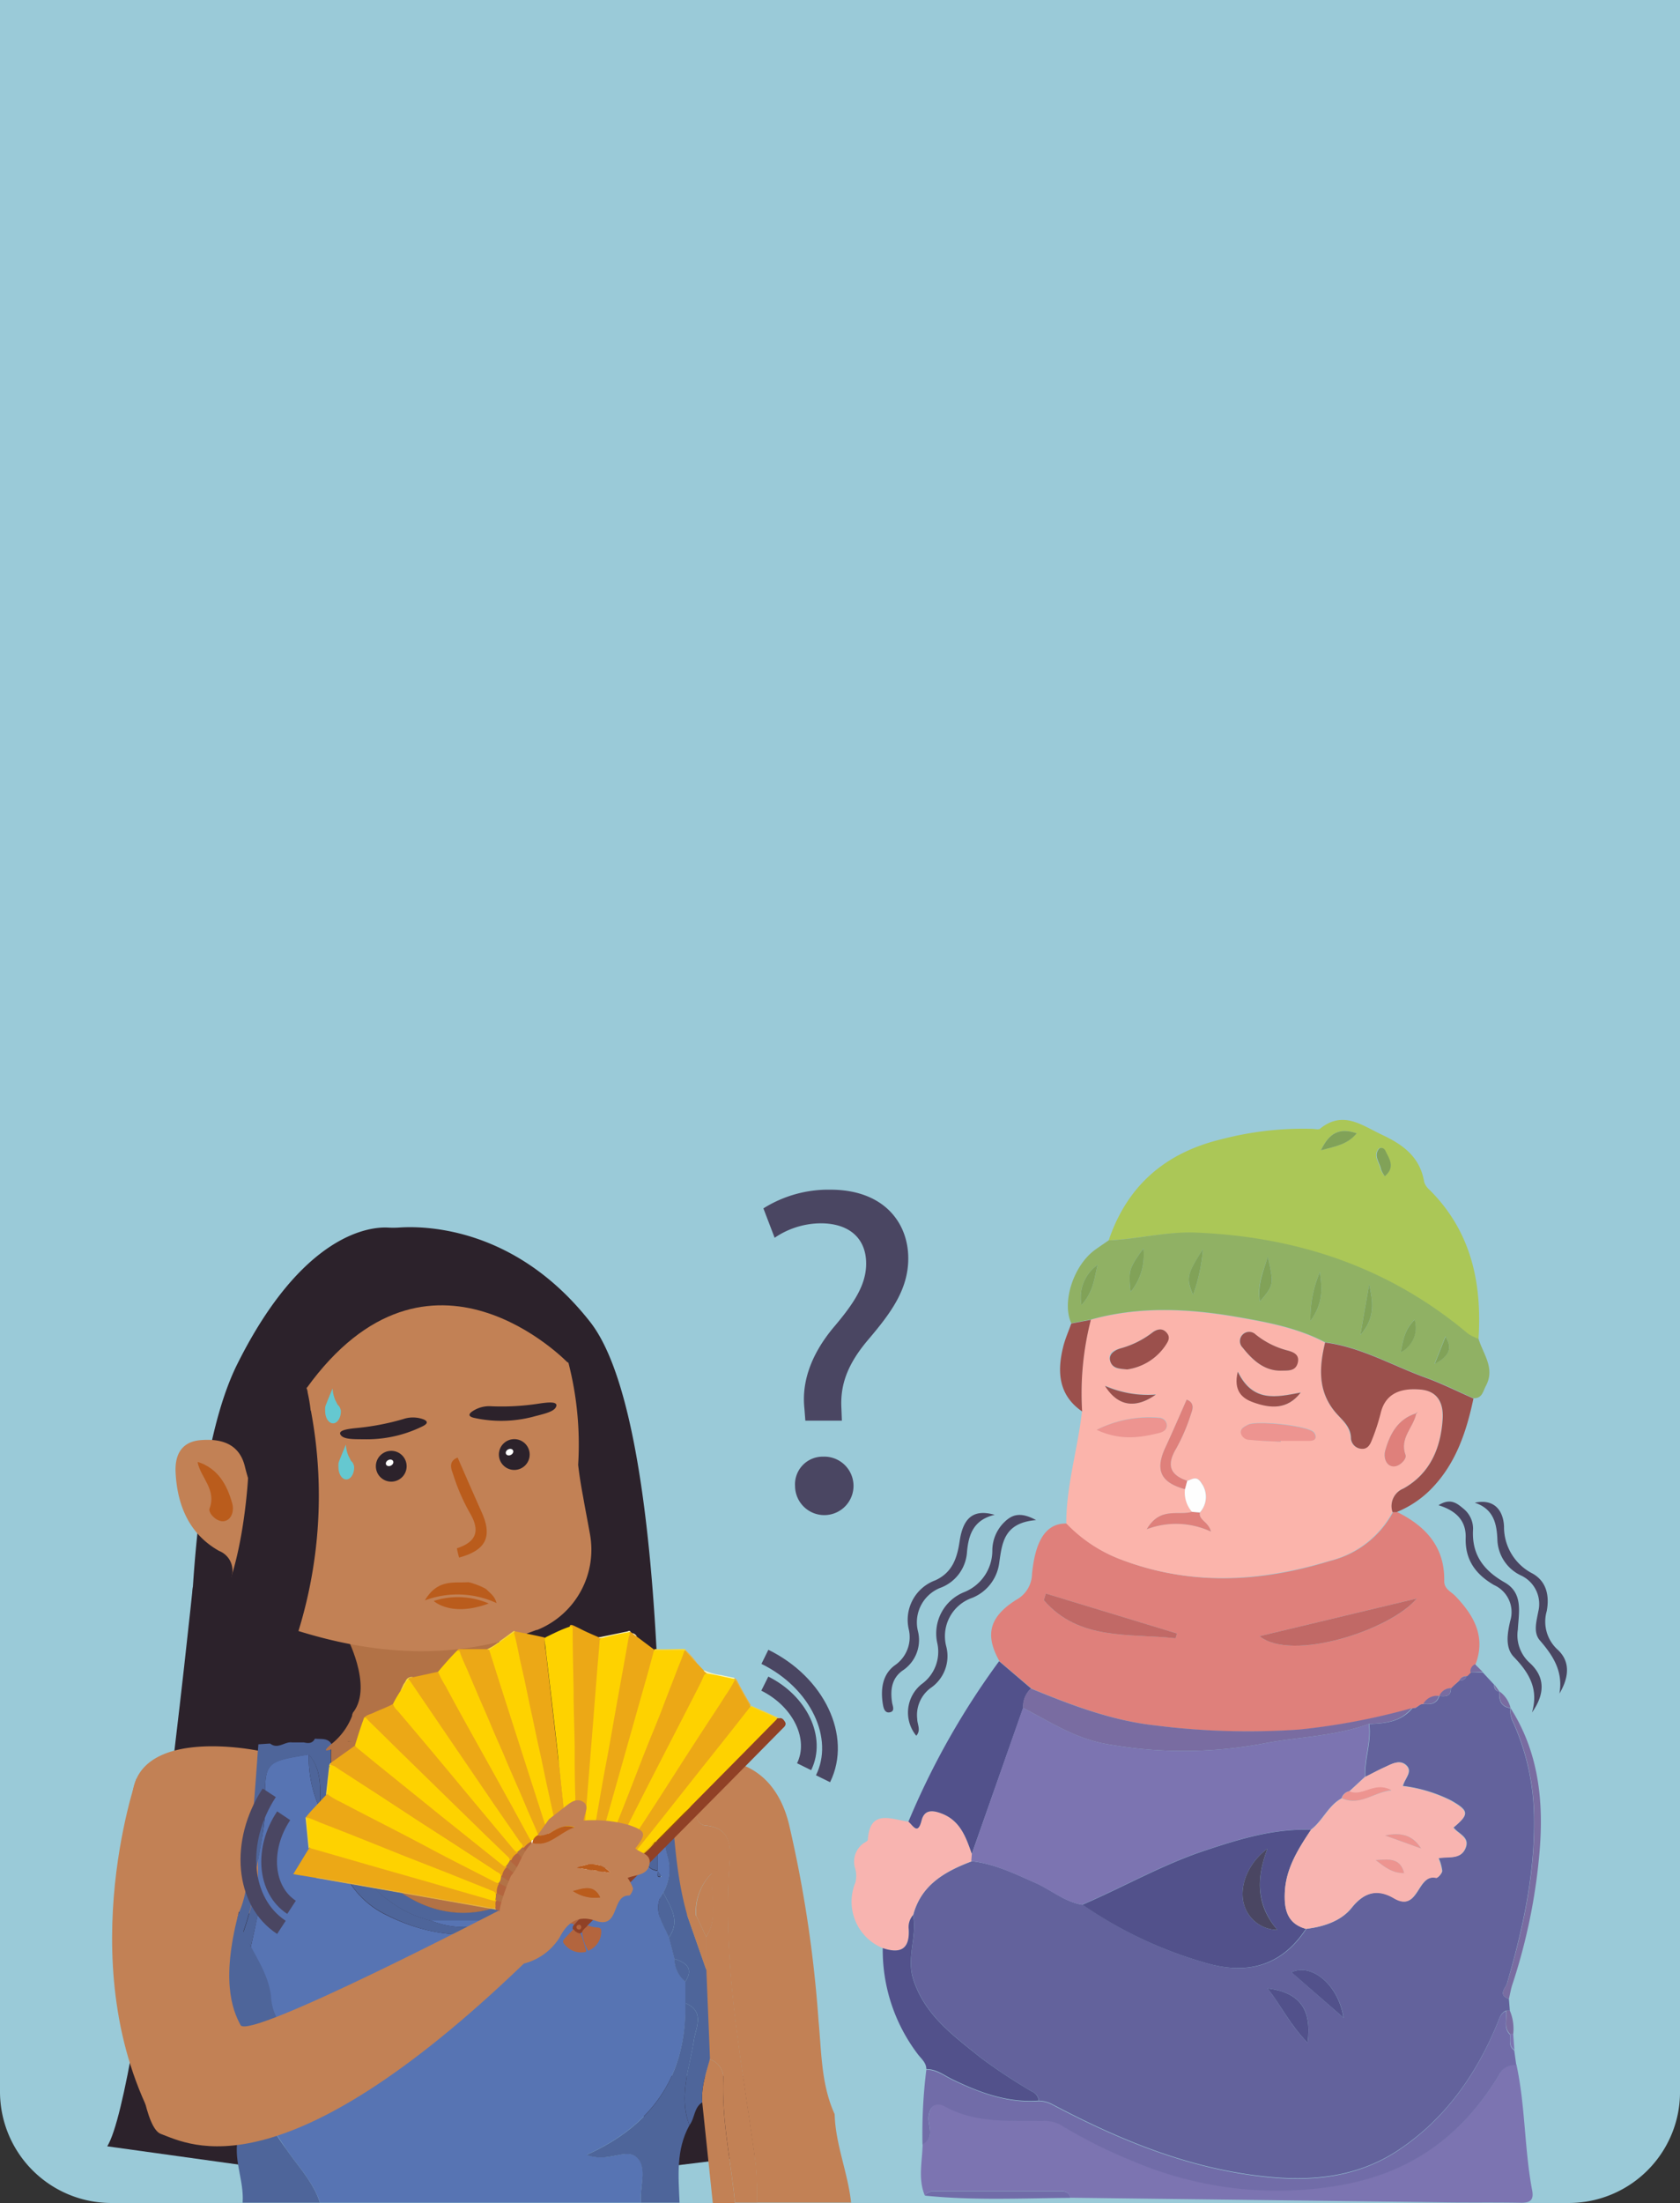 <svg xmlns="http://www.w3.org/2000/svg" viewBox="0 0 213.84 280.31"><rect x="0" y="0" width="213.84" height="280.31" fill="#333333" stroke="none"/><defs><style>.cls-1{fill:#9acad8;}.cls-2{fill:#ba5c1c;}.cls-3{fill:#2c222b;}.cls-4{fill:#b27246;}.cls-5{fill:#c28155;}.cls-6{fill:#65c8d0;}.cls-7{fill:#fff;}.cls-8{fill:#5774b3;}.cls-9{fill:#4e659a;}.cls-10{fill:#4d2f1f;}.cls-11{fill:none;stroke:#4a4662;stroke-miterlimit:10;stroke-width:2px;}.cls-12{fill:#f6d532;}.cls-13{fill:#f4d438;}.cls-14{fill:#e6b241;}.cls-15{fill:#b3653e;}.cls-16{fill:#eca816;}.cls-17{fill:#fed200;}.cls-18{fill:#904126;}.cls-19{fill:#b4653e;}.cls-20{fill:#e5b141;}.cls-21{fill:#fdf9c6;}.cls-22{fill:#f6d73d;}.cls-23{fill:#f7d83d;}.cls-24{fill:#fef8be;}.cls-25{fill:#f5d432;}.cls-26{fill:#f5d73e;}.cls-27{fill:#e8b649;}.cls-28{fill:#fdefc3;}.cls-29{fill:#f7e281;}.cls-30{fill:#fdfdfc;}.cls-31{fill:#fdfcfc;}.cls-32{fill:#fdfcfb;}.cls-33{fill:#fcf6f2;}.cls-34{fill:#f5cb2e;}.cls-35{fill:#97500d;}.cls-36{fill:#b2633e;}.cls-37{fill:#f7c319;}.cls-38{fill:#63629c;}.cls-39{fill:#df807b;}.cls-40{fill:#fbb4ab;}.cls-41{fill:#abc757;}.cls-42{fill:#7c74b1;}.cls-43{fill:#90b164;}.cls-44{fill:#716ca8;}.cls-45{fill:#f8b4b0;}.cls-46{fill:#52518b;}.cls-47{fill:#9b504c;}.cls-48{fill:#4a4662;}.cls-49{fill:#796ca1;}.cls-50{fill:#c16966;}.cls-51{fill:#ed9490;}.cls-52{fill:#fefefe;}.cls-53{fill:#81a258;}</style></defs><g id="Layer_2" data-name="Layer 2"><g id="question"><path class="cls-1" d="M213.84,0V266.14a1.93,1.93,0,0,1,0,.24s0,0,0,0a13.94,13.94,0,0,1-.82,4.54,14.17,14.17,0,0,1-13.34,9.38H14.18A14.17,14.17,0,0,1,0,266.14V0Z"/><path class="cls-2" d="M63.2,204s.23-1.64-3.41-2.67"/><path class="cls-3" d="M49.33,156.19a11.76,11.76,0,0,0,1.45,0c3.26-.23,14.83-.1,24.33,12,11.17,14.2,8.8,78.09,8.8,78.09H25.09s-4.49-53.63,5.16-72.81C38.55,156.9,47.1,156.09,49.33,156.19Z"/><path class="cls-4" d="M44,208s3.51,6.43,1,9.82,22.38.68,22.38.68-5.76-8.3-3.39-11.35S44,208,44,208Z"/><path class="cls-5" d="M75.09,195.18a11,11,0,0,1-6.72,12.21l-.09,0c-9.94,3.83-19.92,3.29-29.92.25-3.85-1.17-7-3.25-8.91-6.95a2.68,2.68,0,0,0-1.55-3.35c-3.82-2.14-5.34-5.81-5.55-10-.1-2,.58-3.88,3.16-4.1,3.2-.27,5.06.84,5.67,3.39a28.27,28.27,0,0,0,1.18,3.69c.26.66.59,1.45,1.52,1.38a1.59,1.59,0,0,0,1.5-1.43c0-1.8,1.35-2.69,2.31-3.88a8.27,8.27,0,0,0,.53-.72c1.72-2.62,1.6-5.52.94-8.49,0-.19-.08-.38-.13-.57l.46-.22c3.76-1.89,7.87-2.66,11.95-3.37,7-1.22,14-1.58,20.91.36a41.69,41.69,0,0,1,1.24,13c.15,1.34.37,2.67.62,4C74.49,192,74.81,193.6,75.09,195.18Z"/><path class="cls-5" d="M39,176.66c15.65-21.74,33.32-3.23,33.32-3.23"/><path class="cls-2" d="M25.16,186.09c.41,1.95,2.42,3.45,1.51,5.86-.2.54.92,1.78,1.89,1.59s1.25-1.37,1-2.25c-.66-2.36-1.79-4.42-4.34-5.27Z"/><path class="cls-3" d="M31.57,188.1s-.48,9.12-3,14.88,8,8.61,8,8.61a58.43,58.43,0,0,0,3-32.12"/><path class="cls-2" d="M58.43,198.18c3.48-.94,4.3-2.7,2.82-5.9-1-2.25-2-4.53-3-6.83-1.22.5-.82,1.45-.58,2.12a25.75,25.75,0,0,0,2.07,4.82c1.39,2.3,1,3.76-1.58,4.61C58.22,197.39,58.33,197.78,58.43,198.18Z"/><path class="cls-2" d="M61.63,201.25c-.2,1.17,1.23,1.28,1.57,2.72a11.8,11.8,0,0,0-9.12-.34c1.67-2.84,3.86-2.15,5.71-2.33.61-.06.09-.19.7-.14Z"/><path class="cls-2" d="M55.21,203.7s2.2,2.11,7,.32A10,10,0,0,0,55.21,203.7Z"/><path class="cls-5" d="M59.66,201.31s2.8.68,3.39,2,2.26-3.06,2.26-3.06H60.06Z"/><path class="cls-6" d="M43.11,178.86l-.13-.12s0,0-.31-.61a4.14,4.14,0,0,1-.33-1.47s-.55,1.28-.82,2a1.64,1.64,0,0,0-.13.41.31.31,0,0,0,0,.08,2.58,2.58,0,0,0,0,.4c0,.86.45,1.55,1,1.55s1-.69,1-1.55v0A1.35,1.35,0,0,0,43.11,178.86Z"/><path class="cls-6" d="M44.81,186l-.13-.12s0,0-.31-.61a3.93,3.93,0,0,1-.34-1.47s-.54,1.28-.82,2a2.19,2.19,0,0,0-.13.41s0,.06,0,.08a2.6,2.6,0,0,0,0,.4c0,.86.45,1.55,1,1.55s1-.69,1-1.55v0A1.25,1.25,0,0,0,44.81,186Z"/><path class="cls-3" d="M46.61,183.13a16,16,0,0,0,7.13-1.63c.57-.27.87-.59.2-.89a3.85,3.85,0,0,0-2.62-.05,31.79,31.79,0,0,1-5.85,1.13c-1.26.12-2.52.3-2.1.9S45.19,183.11,46.61,183.13Z"/><path class="cls-3" d="M67.78,180.28a16,16,0,0,1-7.32.15c-.61-.12-1-.36-.4-.81a3.84,3.84,0,0,1,2.53-.69,31,31,0,0,0,5.94-.33c1.26-.19,2.52-.32,2.26.37S69.15,179.91,67.78,180.28Z"/><circle class="cls-3" cx="49.8" cy="186.56" r="1.96"/><ellipse class="cls-7" cx="49.58" cy="186.13" rx="0.5" ry="0.39" transform="translate(-79.96 43.58) rotate(-27.35)"/><circle class="cls-3" cx="65.46" cy="185.07" r="1.96"/><ellipse class="cls-7" cx="64.84" cy="184.78" rx="0.5" ry="0.39" transform="translate(-77.63 50.43) rotate(-27.35)"/><path class="cls-3" d="M24.54,201.92s-6.65,64.4-10.89,71.17L33,275.78l2.85-62Z"/><path class="cls-3" d="M84,275.78l.7-.09L100,273.81l-5.44-9.7H80.27Z"/><path class="cls-8" d="M81.58,280.26H40.74c-.86-2.6-2.74-4.55-4.25-6.74-2.79-4.06-5.22-8.13-5.78-13.36-.59-5.52.86-10.56,1.93-15.74.26-1.28.71-2.5-.31-3.63.12-3.74,1.45-7.31,1.41-11.08-.07-5.58,0-5.58,5.57-6.48a15.45,15.45,0,0,0,1.45,7h0c.72,1.63,0,3.86,2.09,4.94h0a11.39,11.39,0,0,0,6.37,8.51c5.26,2.64,11.2,3.43,17.07,1,1.2-.51,2.1-.94,1.88-2.41,5.46-1.88,7.94-5.63,7.91-11.48,0-5.12,1.82-6.83,6.21-6.84,0,3.81,0,7.62,0,11.43,0,1.1-.31,2.43,1.4,2.67.18.24-.32.95.52.74l-.53-.74,0-14.07c.11,0,.23-.11.33-.1s.24.1.25.17c.53,4-.44,8.06.68,12a5.93,5.93,0,0,1-.5,4.73c-1.51,2.12-.07,3.87.72,5.71l.7,2.72a3.74,3.74,0,0,0,1.39,2.91v2.73c.18,9-4,15.46-12.57,19.31,2.7,1.09,5-.95,6.4.34S81.38,278.31,81.58,280.26Z"/><path class="cls-5" d="M106.24,269c.1,3.86,1.69,7.44,2.09,11.25h-12a44.23,44.23,0,0,0-.15-4.89c-1.68-12.53-4.23-25-3.38-37.74.16-2.47.47-5.1-3.19-5.37a1.34,1.34,0,0,1-.89-.9c-.37-3.09-3.07-5.56-2.37-8.93,0-.18.05-.36.07-.55l.76-.22.69-.06,1.42.25a10.57,10.57,0,0,0,4.56,2.5c3.89,1.2,5.75,4.45,6.56,7.7a159.06,159.06,0,0,1,3.78,25.1C104.57,261.1,104.52,265.24,106.24,269Z"/><path class="cls-5" d="M86.38,222.43c-.7,3.37,2,5.84,2.37,8.93a1.34,1.34,0,0,0,.89.9c3.66.27,3.35,2.9,3.19,5.37-.85,12.76,1.7,25.21,3.38,37.74a44.23,44.23,0,0,1,.15,4.89H93.55c-.5-5.19-1.66-10.31-1.49-15.58A2.53,2.53,0,0,0,90.3,262c-.15-3.77-.31-7.54-.46-11.31,0-1.4,0-2.8,0-4.2,1.63-2.47.56-5.09.75-8.11a6.77,6.77,0,0,0-2,5.43l-1.24-.09c-1.42-5-1.64-10.14-2.09-15.24C85.12,226.41,84.64,224.18,86.38,222.43Z"/><path class="cls-5" d="M32.84,222.75l0,14v6.88h0l-1.12-.16-1.24-.19-.36-.05c0,.2.07.4.12.58a9.7,9.7,0,0,1-.73,1.23c-1.08,4.2-2.72,8.26-3,12.65,0,.71,0,1.42,0,2.14.09.5.18,1,.26,1.51-7.4-6.85-10.5-18-10.5-18a74,74,0,0,1,.61-15.27C18,219.65,32.84,222.75,32.84,222.75Z"/><path class="cls-9" d="M31.94,247.66a8.11,8.11,0,0,1-1-1.69c.28-.82.55-1.65.78-2.48a24.61,24.61,0,0,0,.63-2.7,2.24,2.24,0,0,1,.49.78,3.48,3.48,0,0,1,0,2.07h0c-.06.25-.12.51-.17.77C32.42,245.5,32.18,246.58,31.94,247.66Z"/><path class="cls-9" d="M30.88,280.26c.21-2.78-1.21-5.45-.58-8.26a4.6,4.6,0,0,0-.22-3.31,33.86,33.86,0,0,1-1.69-5.93,19.94,19.94,0,0,0,3.38,2.11,37,37,0,0,0,4.72,8.65c1.51,2.19,3.39,4.14,4.24,6.74Z"/><path class="cls-9" d="M30.34,243.92c.93,3.57,3.72,6.33,4.16,10.09a6.51,6.51,0,0,0,1.65,4.06,46.64,46.64,0,0,1,4.49,6.73,24.62,24.62,0,0,0-4.87-1.29,48.9,48.9,0,0,0-9.19-8.93c-2.69-2.14-5.73-3.83-7.83-6.75Z"/><path class="cls-9" d="M81.58,280.26c-.2-1.95.87-4.43-.52-5.74s-3.7.75-6.4-.34c8.6-3.85,12.75-10.28,12.57-19.31,2.55,1.06,1.33,3.11,1.09,4.73-.53,3.6-2,7.12-.56,10.8-1.73,3.12-1.41,6.5-1.26,9.86Z"/><path class="cls-5" d="M90.3,262a2.53,2.53,0,0,1,1.76,2.73c-.17,5.27,1,10.39,1.49,15.58H90.73q-.67-6.39-1.34-12.77C89.22,265.57,89.88,263.78,90.3,262Z"/><path class="cls-9" d="M30.08,268.69A4.6,4.6,0,0,1,30.3,272c-1.06-1-1.27-2.45-1.77-3.74a27.12,27.12,0,0,1-1.81-6.9c.53.49,1.09,1,1.67,1.4A33.86,33.86,0,0,0,30.08,268.69Z"/><path class="cls-9" d="M89.39,267.49c-1.07.68-.94,2-1.63,2.91-1.41-3.68,0-7.21.56-10.79.24-1.63,1.46-3.68-1.09-4.74v-2.73c1.11-1.73.07-2.42-1.39-2.91-.23-.91-.47-1.82-.7-2.72,1.52-2.13.2-3.89-.72-5.71a5.93,5.93,0,0,0,.5-4.73c-1.12-4-.15-8.06-.68-12.06,0-.06-.16-.15-.25-.16a.84.84,0,0,0-.33.1l-1.37,0c-4.38,0-6.22,1.71-6.2,6.83,0,5.85-2.45,9.6-7.91,11.48l-3.53,1.46-.57.53-.14.13c-.22,0-.43,0-.65,0H54.81a14.2,14.2,0,0,1-5.23-2.5c-2.76-1.78-4.06-4.88-6.72-6.67h0c-.52-1.72.07-3.9-2.09-4.94h0c-.06-2.43.33-4.95-1.45-7-5.57.9-5.64.9-5.57,6.48a37.92,37.92,0,0,1-.92,7,28.63,28.63,0,0,0-.5,4,24.61,24.61,0,0,1-.63,2.7c-.23.83-.5,1.66-.78,2.48a10,10,0,0,1-.7-2.14,5.05,5.05,0,0,0,.24-.53c1.07-2.47,1.12-5.19,1.37-7.85.38-4.22.69-8.47,1-12.7l.06-.77,1.49-.1c1,.79,1.86-.28,2.8-.14h1.5c.57.13,1.09.15,1.4-.47h.1c.73.07,1.52-.11,2,.65a20.64,20.64,0,0,0,3,12.43c5.68,9.48,15.58,12.06,23.46,5.07,5.13-4.55,6.71-10.75,6.49-17.47l1-.56,2-.27c1.78,1.31,3.71.71,5.62.39h1.49l1.28.38c0,.18,0,.36-.07.54-1.74,1.74-1.26,4-1.08,6,.45,5.11.67,10.26,2.09,15.24.81,2.32,1.63,4.65,2.45,7,.15,3.77.31,7.54.46,11.31C89.88,263.78,89.22,265.57,89.39,267.49Z"/><path class="cls-9" d="M82.3,223.92l1.36,0q0,7,0,14.07h0c-1.71-.24-1.39-1.57-1.4-2.67C82.28,231.54,82.29,227.73,82.3,223.92Z"/><path class="cls-9" d="M42.86,235.19c2.66,1.78,4,4.89,6.72,6.67a14.2,14.2,0,0,0,5.23,2.5,11.17,11.17,0,0,0,8.48,0q.33,0,.66,0l.7-.67,3.53-1.45c.22,1.47-.68,1.9-1.88,2.41-5.87,2.48-11.81,1.69-17.07-1A11.39,11.39,0,0,1,42.86,235.19Z"/><path class="cls-9" d="M84.42,240.8c.92,1.81,2.24,3.58.72,5.71C84.35,244.67,82.91,242.92,84.42,240.8Z"/><path class="cls-9" d="M39.31,223.23c1.78,2.07,1.39,4.59,1.45,7A15.45,15.45,0,0,1,39.31,223.23Z"/><path class="cls-9" d="M40.77,230.26c2.16,1,1.57,3.22,2.09,4.94C40.82,234.12,41.49,231.89,40.77,230.26Z"/><path class="cls-9" d="M85.84,249.23c1.46.49,2.5,1.19,1.39,2.91A3.74,3.74,0,0,1,85.84,249.23Z"/><path class="cls-9" d="M83.68,238l.53.74c-.84.21-.34-.5-.52-.74Z"/><path class="cls-10" d="M87.21,221.66c.21-.33.43-.39.69-.06Z"/><path class="cls-5" d="M88.63,243.76a6.77,6.77,0,0,1,2-5.43c-.19,3,.88,5.64-.75,8.11Z"/><path class="cls-5" d="M88.63,243.76l1.26,2.68c0,1.4,0,2.8,0,4.2-.82-2.32-1.63-4.65-2.45-7Z"/><path class="cls-4" d="M42.21,221.91l3.35-.49c.67,1.29,1.66,2,3.1,1.32,1.72-.81,3.14-1.88,3.35-4.05s-.73-4.64.72-6.75l.71.71a7.44,7.44,0,0,0,.78,1.87c4.1,5.22,8.93,9.14,16,9.51,2,.1,4,1.12,4.3-2a.87.87,0,0,1,.61-.08c.22,6.71-1.36,12.91-6.49,17.46-7.88,7-17.79,4.41-23.46-5.07A20.59,20.59,0,0,1,42.21,221.91Z"/><path class="cls-8" d="M63.29,244.36a11.17,11.17,0,0,1-8.48,0Z"/><path class="cls-8" d="M64.65,243.69l-.7.67Z"/><path class="cls-4" d="M45,217.79a8.39,8.39,0,0,1-2.82,4.12c-2.38,2,2.13-.31,2.13-.31l4.46.06L45,217.79"/><path class="cls-11" d="M102.35,224.79c1.77-3.6-.49-8.33-5-10.57"/><path class="cls-11" d="M104.76,226.32c2.6-5.29-.71-12.23-7.4-15.51"/><path class="cls-11" d="M37.11,242.68c-3.36-2.19-3.83-7.41-1-11.65"/><path class="cls-11" d="M35.82,245.23c-4.93-3.22-5.63-10.88-1.55-17.12"/><path class="cls-12" d="M39.43,235.06l-.15.12c-.12-1.18-.23-2.36-.35-3.54,0-.15-.08-.31,0-.46l.12.11a1,1,0,0,1,.1.51c.11.89.2,1.78.29,2.66A1,1,0,0,1,39.43,235.06Z"/><path class="cls-13" d="M99.18,218.64l-.27.1c-1-.48-2-.93-3.09-1.37a1,1,0,0,1-.27-.18.13.13,0,0,1,0-.1.08.08,0,0,1,.09-.05C96.8,217.56,98,218.05,99.18,218.64Z"/><path class="cls-14" d="M95.6,217l-.08,0c-.29-.08-.37-.35-.49-.57-.43-.79-.9-1.56-1.33-2.35a2,2,0,0,0-.2-.31.27.27,0,0,1-.12-.23c.05-.05.1-.08.16,0a.71.71,0,0,1,.3.32C94.42,215,95,216,95.6,217Z"/><path class="cls-15" d="M73.05,244.93c-.08-.21-.28-.16-.42-.18l-9.14-1.66-.35-.08a.42.42,0,0,1-.16-.27c0-.29-.1-.59.1-.85.2-.09.38,0,.56.06,1.58.47,3.16.93,4.76,1.38.14,0,.36.2.42,0s-.18-.27-.34-.33c-1.66-.63-3.3-1.31-5-2a.84.84,0,0,1-.36-.19,1.33,1.33,0,0,1,.25-1.14c.23-.08.4.07.57.16,1.55.78,3.08,1.58,4.63,2.37.11,0,.27.25.38.06s-.11-.27-.24-.35c-1.54-1-3.09-2-4.62-3a.81.81,0,0,1-.31-.27,1.2,1.2,0,0,1,.58-1.07,1,1,0,0,1,.45.28c1.39,1.09,2.74,2.23,4.14,3.32.12.09.26.31.41.16s0-.32-.17-.43c-1.25-1.22-2.49-2.45-3.74-3.66-.2-.18-.44-.33-.5-.62a1.11,1.11,0,0,1,.83-.87,1.87,1.87,0,0,1,.5.47c1.1,1.34,2.22,2.65,3.33,4l0,0c.12.12.21.38.41.24s0-.34-.13-.47c-1.07-1.54-2.11-3.11-3.19-4.65a.56.56,0,0,1-.15-.37,1.41,1.41,0,0,1,.76-.7.3.3,0,0,1,.39.12c1,1.63,1.81,3.3,2.75,4.93.1.18.15.56.43.42s0-.39-.11-.57c-.66-1.59-1.35-3.16-2-4.73a2.14,2.14,0,0,1-.23-.7,1.08,1.08,0,0,1,1.23-.44,1.52,1.52,0,0,1,.27.59c.54,1.67,1.07,3.35,1.61,5,0,.16.09.46.26.4s.08-.32,0-.5c-.37-1.8-.79-3.59-1.14-5.4a.83.83,0,0,1,0-.44,1.17,1.17,0,0,1,1.17-.29c.19.16.17.39.2.6.2,1.79.42,3.58.63,5.36,0,.21-.06.58.25.56s.14-.36.14-.56c0-1.87-.07-3.74-.1-5.6a.93.93,0,0,1,0-.33,1.14,1.14,0,0,1,1.25.08,3.07,3.07,0,0,1,0,1.17c-.12,1.67-.26,3.34-.39,5a.49.49,0,0,0,0,.17c0,.11,0,.22.17.24s.17-.1.19-.21c0-.31.13-.61.18-.92.26-1.61.59-3.21.86-4.83a1.08,1.08,0,0,1,.1-.35.31.31,0,0,1,.38-.13,1.7,1.7,0,0,1,.83.35.94.94,0,0,1-.08.6l-1.5,5.28-.09.31c0,.14,0,.26.13.31s.19-.1.23-.2c.71-1.76,1.4-3.53,2.09-5.29a1,1,0,0,1,.28-.49,1.39,1.39,0,0,1,1,.63,1.3,1.3,0,0,1-.2.49l-2.5,4.88c-.09.18-.31.43-.06.57s.3-.2.39-.35c1-1.5,2-3,3-4.55.08-.12.13-.28.3-.32.4.13.57.49.8.79a.5.5,0,0,1,0,.12,2.69,2.69,0,0,1-.55.75c-.56.72-1.13,1.43-1.7,2.15-.18.21-.35.43-.52.66l-.07.08a2.81,2.81,0,0,0-.33.44,5.22,5.22,0,0,1-.54.7.38.38,0,0,0-.14.47,15,15,0,0,1-1.24,1.29c-.69.72-1.39,1.42-2.09,2.13C73.24,244.84,73.18,244.94,73.05,244.93Z"/><path class="cls-16" d="M63.48,239.72a2,2,0,0,0-.25,1.11.13.13,0,0,1-.13.16,5.31,5.31,0,0,0-1.55-.71l-9.24-3.66-13.22-5.26a.2.2,0,0,1-.12-.18c.61-.79,1.33-1.47,2-2.22.18-.2.37-.39.56-.59a.15.15,0,0,1,.14-.09A8.91,8.91,0,0,1,43,229c2.46,1.31,4.95,2.54,7.41,3.83,4,2.1,8,4.21,12,6.25.34.17.68.35,1,.51A.16.16,0,0,1,63.48,239.72Z"/><path class="cls-17" d="M55.76,212.71c.78-.92,1.56-1.83,2.42-2.68.34-.23.44.08.53.28.23.57.49,1.12.73,1.69.62,1.5,1.29,3,1.92,4.47.83,2,1.68,3.91,2.52,5.86q1.08,2.53,2.19,5.07c.82,1.89,1.62,3.79,2.43,5.68a1.22,1.22,0,0,1,.13.47.4.4,0,0,1-.07.21,1.43,1.43,0,0,1-.85.5.52.52,0,0,1-.46-.34c-1-1.76-1.92-3.52-2.9-5.27q-2.19-4-4.36-7.92-2.07-3.76-4.15-7.52A.51.51,0,0,1,55.76,212.71Z"/><path class="cls-16" d="M55.76,212.71a13.77,13.77,0,0,0,1,1.9c1.06,2,2.14,3.93,3.22,5.88l2.32,4.16,3,5.41c.71,1.3,1.41,2.6,2.12,3.89.07.12.14.24.31.22s.09.19,0,.26-.1-.14-.2-.07a2.59,2.59,0,0,0-.78.66.18.18,0,0,1-.23.07,3.57,3.57,0,0,0-.6-1.1q-5.35-7.74-10.66-15.52c-1-1.47-2-2.94-3-4.42-.09-.13-.21-.26-.18-.44a.69.69,0,0,1,.56-.22Z"/><path class="cls-16" d="M68.52,233.72l0-.09a.43.43,0,0,0,0-.35.62.62,0,0,1,.13-.57c.17-.24.34-.24.49,0a.49.49,0,0,0,.62.29c1-.29,1-.28.72-1.3-.34-1.45-.63-2.91-1-4.36-.4-1.85-.79-3.71-1.19-5.56-.31-1.43-.62-2.85-.92-4.28q-.6-2.76-1.19-5.52c-.3-1.41-.64-2.82-.9-4.24,0-.11.05-.21.2-.18l1.36.26c.85.18,1.69.34,2.53.55a5.48,5.48,0,0,0,.1,1.71c.34,2.88.66,5.77,1,8.66.47,4,.92,8.05,1.4,12.08,0,.32.07.65.1,1a1.51,1.51,0,0,0,.28.88.25.25,0,0,1-.3.12,2,2,0,0,0-1.15.18,4,4,0,0,1-1.13.35,1.72,1.72,0,0,0-1.08.43C68.59,233.82,68.55,233.78,68.52,233.72Z"/><path class="cls-16" d="M69.72,233.17a.52.52,0,0,1-.66-.42c-.07-.22-.19-.16-.28,0a.59.59,0,0,0-.15.56c0,.12.13.26-.06.35-.4-1.08-.89-2.12-1.35-3.18-.38-.89-.74-1.78-1.13-2.66s-.78-1.78-1.17-2.68c-.28-.63-.54-1.27-.81-1.91-.4-.93-.82-1.86-1.22-2.79-.27-.62-.52-1.25-.79-1.87-.42-1-.85-1.94-1.26-2.91s-.76-1.77-1.13-2.66-.81-1.77-1.14-2.69c0-.15-.15-.35-.39-.25a.31.31,0,0,1,.34-.23l3.47,0c.15,0,.31,0,.4.14a3.19,3.19,0,0,1,.23.61q3.5,10.89,7,21.78A1.13,1.13,0,0,1,69.72,233.17Z"/><path class="cls-16" d="M74.36,232.87a1.48,1.48,0,0,0-1.13-.12c-.11,0-.23.05-.25-.12a1.25,1.25,0,0,0,.14-.71c-.08-5.59-.19-11.18-.28-16.77,0-2.55-.1-5.1-.13-7.64,0-.2,0-.39-.2-.5,0-.34.26-.27.44-.2s.48.23.72.34c.82.43,1.67.8,2.52,1.16.14.1.37-.11.48.12a1.1,1.1,0,0,0-.28.83L75.94,215q-.69,8.58-1.36,17.17a2.18,2.18,0,0,0,0,.57A.19.19,0,0,1,74.36,232.87Z"/><path class="cls-17" d="M63.43,239.59c-.18,0-.31-.07-.46-.14-2.77-1.43-5.57-2.82-8.33-4.3-3.73-2-7.53-3.89-11.28-5.87a9.78,9.78,0,0,1-1.7-1,4.29,4.29,0,0,1,.07-1.24c.07-.71.14-1.42.22-2.14a.28.28,0,0,0-.05-.23l0-.1.09-.08c.24-.08.42.07.6.18q5.55,3.64,11.14,7.26l9.12,5.93.65.41a.56.56,0,0,1,.29.38C63.75,239,63.74,239.37,63.43,239.59Z"/><path class="cls-16" d="M76.67,233.38a1.6,1.6,0,0,0-1.1-.29c-.13,0-.19-.07-.19-.2a.72.72,0,0,0,.24-.45c.36-2.17.76-4.33,1.15-6.49.48-2.63,1-5.26,1.44-7.89.29-1.56.56-3.14.84-4.71s.61-3.3.89-4.95c0-.25,0-.51.11-.76.07-.06.14-.09.22,0l.22.17a4.05,4.05,0,0,1,.57.43l2.17,1.63a.26.26,0,0,1,.11.14,1.37,1.37,0,0,1-.09.56c-1,3.64-2.06,7.27-3.09,10.9S78.05,229,77,232.76a4.21,4.21,0,0,0-.11.6C76.81,233.46,76.74,233.43,76.67,233.38Z"/><path class="cls-16" d="M78.73,234.5a2.22,2.22,0,0,0-1-.61.16.16,0,0,1,0-.11c.7-1.7,1.35-3.42,2-5.13,1.5-3.77,3-7.54,4.47-11.31.94-2.36,1.86-4.73,2.79-7.08a.56.56,0,0,1,.14-.25.11.11,0,0,1,.11,0c.5.51.94,1.08,1.45,1.59l.88.93c.09.17.33.2.41.39a2.13,2.13,0,0,0-.6.91,15.62,15.62,0,0,1-.82,1.7L81.67,229c-.86,1.68-1.66,3.4-2.55,5.08-.08.16-.11.33-.18.49A.14.14,0,0,1,78.73,234.5Z"/><path class="cls-16" d="M63.12,241.92c-.12.26,0,.54-.07.8s-.25.16-.39.13c-1.32-.24-2.63-.45-3.94-.69L55,241.51c-2.4-.44-4.8-.85-7.2-1.27l-5.3-.93c-.75-.13-1.5-.27-2.25-.37l-2.92-.48,2-3.28c0-.06.07-.15.17-.15,2.59.75,5.2,1.45,7.78,2.23l1.14.33c4.64,1.32,9.27,2.69,13.91,4a1.82,1.82,0,0,0,.83.11C63.16,241.77,63.19,241.84,63.12,241.92Z"/><path class="cls-18" d="M73.05,244.93c.37-.4.73-.8,1.12-1.19.81-.82,1.63-1.63,2.45-2.45,0-.29.34-.39.44-.63a1.61,1.61,0,0,1,.28-.3A12.38,12.38,0,0,0,78.7,239c.77-.72,1.49-1.48,2.22-2.24l.17-.14a.6.6,0,0,1,.08-.08,2,2,0,0,1,.4-.31c.68-.57,1.27-1.23,1.89-1.86,1.35-1.34,2.67-2.71,4-4.06a.85.85,0,0,0,.24-.32,2.86,2.86,0,0,1,.52-.63c1.42-1.39,2.81-2.81,4.21-4.22,2-2.06,4.07-4.13,6.13-6.18.09-.09.19-.19.3-.28a.5.5,0,0,1,.3-.05c.41-.1.61.21.77.48s0,.54-.25.75l-7,7.09L75,244.78c-.06.07-.14.13-.21.2-.12.38-.47.57-.7.87a1.07,1.07,0,0,1-.38.2.76.76,0,0,1-.79-.59A.51.51,0,0,1,73.05,244.93Z"/><path class="cls-15" d="M73,245.46a1.13,1.13,0,0,0,.78.53.31.31,0,0,1,.19.2c.23.61.43,1.23.6,1.85a.32.32,0,0,1,0,.31,2.66,2.66,0,0,1-2.59-.82c-.42-.47-.41-.53,0-1Z"/><path class="cls-19" d="M74.1,245.8c.15-.35.49-.54.72-.82a3.81,3.81,0,0,0,1.29.27c.33.05.43.19.42.51a2.6,2.6,0,0,1-1.65,2.44s0,0,0,0A5.41,5.41,0,0,1,74.1,245.8Z"/><path class="cls-20" d="M40.23,238.94c.21-.12.43,0,.63,0l7.19,1.25,8.49,1.51,5,.86,1.12.21c.14,0,.27,0,.37-.08l.09.29-6.08-1.08-16.4-2.88A3,3,0,0,1,40.23,238.94Z"/><path class="cls-21" d="M80.27,207.62l-.23.06a.32.32,0,0,1-.24.13c-1,.22-1.91.4-2.86.63a.39.39,0,0,1-.28,0c-.15-.07-.34.07-.47-.1l3.68-.76C80,207.52,80.17,207.45,80.27,207.62Z"/><path class="cls-22" d="M62.27,209.93l-.28-.08a7.78,7.78,0,0,0,1.82-1.18c.47-.31.92-.67,1.38-1,.11-.08.21-.19.36-.09l-.13.13a6.64,6.64,0,0,1-1.14.9c-.51.41-1.05.77-1.58,1.15C62.58,209.85,62.46,210,62.27,209.93Z"/><path class="cls-23" d="M87.23,210l-.07,0a.61.61,0,0,1-.39.09c-1,0-2,0-3,0a.53.53,0,0,1-.46-.13l0-.14c1.13.08,2.26,0,3.38,0a1.58,1.58,0,0,1,.61.05s0,0,0,0S87.24,210,87.23,210Z"/><path class="cls-24" d="M93.54,213.6l-.14,0a1.31,1.31,0,0,1-.76-.07l-2.26-.47a.8.8,0,0,1-.41-.16c-.14-.12-.34-.18-.38-.39a7.25,7.25,0,0,0,2.25.63c.49.13,1,.21,1.51.32A.21.21,0,0,1,93.54,213.6Z"/><path class="cls-25" d="M41.9,224.71c.26.36,0,.73,0,1.08-.05.85-.17,1.69-.26,2.53l-.15.05Z"/><path class="cls-26" d="M51,215.08c.13-.26.25-.53.37-.79a2.32,2.32,0,0,0,.28-.44.79.79,0,0,1,.88-.46c-.16.11-.41.05-.52.25-.19.46-.51.84-.72,1.28C51.24,215,51.16,215.14,51,215.08Z"/><path class="cls-27" d="M87.23,210v-.09a11.85,11.85,0,0,1,1.49,1.67c-.41-.21-.6-.64-.93-.94S87.42,210.23,87.23,210Z"/><path class="cls-28" d="M81.06,208.22a1.49,1.49,0,0,1-.57-.43A.83.83,0,0,1,81.06,208.22Z"/><path class="cls-29" d="M42,224.36l.16,0c.07.12,0,.18-.08.27l-.11,0Z"/><path class="cls-16" d="M42,224.59l.08-.27,3.07-2.19a18.81,18.81,0,0,1,1.88,1.45l3.19,2.56c3.61,2.88,7.19,5.79,10.79,8.67,1,.79,2,1.57,3,2.39.13.11.29.16.42.27s0,.11,0,.16a1.86,1.86,0,0,0-.52,1,.09.09,0,0,1-.14,0c-.09-.31-.41-.38-.64-.53-1.74-1.16-3.49-2.29-5.25-3.43s-3.4-2.18-5.09-3.28l-4.46-2.93-4.65-3c-.37-.23-.72-.48-1.08-.72C42.41,224.7,42.26,224.55,42,224.59Z"/><path class="cls-16" d="M46.36,218.55c.32-.37.8-.43,1.21-.63.81-.39,1.66-.67,2.45-1.11.79.93,1.56,1.89,2.35,2.82q5.51,6.54,11,13.1l2,2.41a2,2,0,0,0,.47.45.13.13,0,0,1,0,.21,1.68,1.68,0,0,0-.75.87.16.16,0,0,1-.17,0c-1.29-1.32-2.63-2.58-3.94-3.87q-2.55-2.52-5.12-5c-2.41-2.35-4.82-4.72-7.23-7.06C47.84,220,47.07,219.33,46.36,218.55Z"/><path class="cls-16" d="M93.53,213.76a.66.66,0,0,1,.27.34c.57,1,1.09,2,1.72,3l0,.07a1,1,0,0,1-.26.42c-3.45,4.33-6.86,8.7-10.31,13-1.34,1.67-2.66,3.36-4,5a1.45,1.45,0,0,1-.36.38.19.19,0,0,1-.18,0c-.29-.23-.44-.6-.79-.77a.14.14,0,0,1,0-.11c1.4-2.08,2.74-4.2,4.1-6.3,1.11-1.69,2.2-3.39,3.29-5.09,2.09-3.24,4.19-6.47,6.28-9.72C93.36,213.93,93.4,213.81,93.53,213.76Z"/><path class="cls-30" d="M75.4,232.91l.17.18q-.55,3.06-1.12,6.11c0,.14.08.4-.24.36s-.36-.17-.34-.46c.18-2.07.33-4.15.49-6.23l.2-.12A1.09,1.09,0,0,1,75.4,232.91Z"/><path class="cls-30" d="M73,232.65l.24.1c0,2.09.07,4.19.1,6.28,0,.17.11.39-.23.39s-.33-.15-.36-.37c-.22-2-.45-4-.68-6,0-.07,0-.14,0-.2l.28-.13A.8.8,0,0,1,73,232.65Z"/><path class="cls-30" d="M77.73,233.8l0,.09q-1.14,2.88-2.29,5.78c0,.12,0,.4-.3.3s-.32-.25-.23-.53q.87-3,1.72-6.06h.16A1.2,1.2,0,0,1,77.73,233.8Z"/><path class="cls-31" d="M79.66,235.15v.1c-1.1,1.71-2.21,3.43-3.33,5.13-.07.1-.08.39-.33.22a.35.35,0,0,1-.15-.51c1-1.86,1.92-3.73,2.88-5.59l.19,0A1.45,1.45,0,0,1,79.66,235.15Z"/><path class="cls-30" d="M68.52,233.72l.14.05,2.46,5.71c.08.18.2.37-.09.51s-.34-.1-.44-.26c-1-1.77-2-3.53-2.93-5.3l0-.26A2.85,2.85,0,0,0,68.52,233.72Z"/><path class="cls-30" d="M69.74,233.34a1.85,1.85,0,0,1,1.13-.35c.45,2,.89,4.1,1.34,6.14,0,.18.1.37-.19.45s-.31-.11-.37-.29C71,237.31,70.38,235.32,69.74,233.34Z"/><path class="cls-32" d="M77.38,240.44l-.22.26a4,4,0,0,0-.31.27c0,.05-.12.08-.16,0s0-.1,0-.14l.52-.69a1.37,1.37,0,0,0,.39-.47h0a2.7,2.7,0,0,0,.56-.7l2.26-2.85c.36.08.47.36.54.67a3.71,3.71,0,0,1-.75.83c-.48.49-1,1-1.46,1.45S77.82,240,77.38,240.44Z"/><path class="cls-33" d="M76.73,240.82c0,.05,0,.2.1.1s.18-.2.33-.22l-.54.59C76.28,241.05,76.58,241,76.73,240.82Z"/><path class="cls-34" d="M81,236.78c-.2-.21-.3-.5-.54-.67V236l.14-.05a1.66,1.66,0,0,1,.57.69A.18.18,0,0,1,81,236.78Z"/><path class="cls-33" d="M78.19,239a1,1,0,0,1-.56.7A3.13,3.13,0,0,1,78.19,239Z"/><path class="cls-33" d="M77.64,239.66a.55.55,0,0,1-.39.47A1.37,1.37,0,0,1,77.64,239.66Z"/><path class="cls-17" d="M63.11,241a1.83,1.83,0,0,1-.06.7c0,.16-.13.18-.3.13l-9.18-2.64-5.19-1.48-8.58-2.47a.79.79,0,0,1-.37-.17c-.07-.65-.17-1.31-.21-2a9.14,9.14,0,0,1-.13-1.81c.76.21,1.46.57,2.2.85,1.59.61,3.18,1.24,4.77,1.87l5.25,2.11,5.8,2.27,5.21,2.09C62.61,240.6,63,240.61,63.11,241Z"/><path class="cls-17" d="M66.46,235.07a4.6,4.6,0,0,1-.61.56c-.18,0-.28-.08-.38-.2q-3.39-4.06-6.79-8.14-4-4.83-8.1-9.65a2,2,0,0,1-.56-.83c.29-.6.64-1.16,1-1.73.39-.3.46-.82.77-1.17.08-.09.11-.22.24-.27l6,8.81,4.82,7.06,3.38,4.89C66.38,234.59,66.66,234.76,66.46,235.07Z"/><path class="cls-17" d="M73,232.65a1.6,1.6,0,0,1-.69,0c-.22,0-.29-.13-.32-.36q-.51-4.63-1-9.25c-.25-2.24-.51-4.47-.77-6.71-.3-2.54-.59-5.08-.9-7.63a.42.42,0,0,1,.14-.38c1-.49,2-1,3.1-1.36.25-.1.33,0,.33.26,0,2.61.07,5.22.12,7.83,0,2.39.1,4.78.14,7.18,0,2.12,0,4.24.08,6.36,0,1.19,0,2.39.07,3.58C73.24,232.4,73.25,232.59,73,232.65Z"/><path class="cls-17" d="M62.27,209.93l2.94-2.11.21-.11c.29,1.09.51,2.19.73,3.29.2.93.42,1.85.62,2.78s.39,1.89.59,2.83c.13.65.28,1.29.42,1.94l.63,3c.14.64.29,1.29.43,1.94.22,1,.42,2,.63,3s.4,1.8.59,2.7c.25,1.13.49,2.26.74,3.38a.26.26,0,0,1-.22.36l-.86.27q-3.07-9.55-6.13-19.1Z"/><path class="cls-17" d="M75.4,232.91a3,3,0,0,1-.84-.16.46.46,0,0,1-.13-.36q.46-5.71.92-11.44c.22-2.74.43-5.48.65-8.22.1-1.3.23-2.6.32-3.9a.39.39,0,0,1,.34-.42,30.38,30.38,0,0,1,3.38-.73c.22.17.07.4,0,.57-.49,2.79-1,5.57-1.5,8.36s-1,5.78-1.57,8.68q-.51,2.85-1,5.7l-.27,1.53C75.67,232.7,75.66,232.91,75.4,232.91Z"/><path class="cls-17" d="M77.73,233.8l-.9-.43c-.11-.19,0-.38,0-.56.84-3,1.69-6,2.54-9q1.55-5.5,3.11-11c.26-.94.51-1.89.77-2.84l3.6,0,.28,0a21.21,21.21,0,0,1-.77,2.06c-.66,1.74-1.35,3.47-2,5.2s-1.41,3.5-2.11,5.26-1.44,3.72-2.17,5.58-1.44,3.64-2.16,5.45A.36.36,0,0,1,77.73,233.8Z"/><path class="cls-17" d="M79.66,235.15a4,4,0,0,1-.74-.62c-.09-.2,0-.36.11-.53,3.27-6.56,6.67-13.05,10-19.57.2-.39.38-.79.55-1.19a.51.51,0,0,1,.39-.32c1.15.18,2.29.45,3.43.7l.13.14a16.5,16.5,0,0,1-1.21,2c-.78,1.26-1.61,2.49-2.42,3.73l-2.81,4.33q-1.66,2.61-3.34,5.21c-1.1,1.71-2.22,3.41-3.33,5.11A3.58,3.58,0,0,1,79.66,235.15Z"/><path class="cls-17" d="M81.16,236.66c-.29-.15-.4-.44-.57-.69q1.95-2.43,3.89-4.88l5-6.32q3-3.75,5.93-7.49a1.12,1.12,0,0,1,.16-.13l3,1.34a.55.55,0,0,1,.31.25l-4.08,4.14-6.74,6.81c-.1.1-.2.22-.29.33a16,16,0,0,1-1.28,1.32c-.93.95-1.86,1.9-2.81,2.84a.63.63,0,0,0-.3.24l-.08.07c-.53.54-1.08,1-1.58,1.6a.47.47,0,0,1-.11.13,1.2,1.2,0,0,0-.48.44Z"/><path class="cls-35" d="M83.64,234.14,87,230.75c.25-.25.51-.48.77-.73-.11.42-.48.62-.75.89-1.73,1.77-3.49,3.52-5.23,5.28a.51.51,0,0,1-.28.15c0-.08,0-.13.09-.17l0-.1c.59-.54,1.13-1.11,1.71-1.67h0C83.42,234.28,83.54,234.22,83.64,234.14Z"/><path class="cls-36" d="M73.8,245.5a.32.32,0,0,1-.4-.19.27.27,0,0,1,.19-.38.26.26,0,0,1,.38.17A.31.31,0,0,1,73.8,245.5Z"/><path class="cls-33" d="M77.38,240.44a5.92,5.92,0,0,1,1.4-1.38A9.61,9.61,0,0,1,77.38,240.44Z"/><path class="cls-34" d="M81.63,236.17l-.09.17-.38.32A.76.76,0,0,1,81.63,236.17Z"/><path class="cls-17" d="M64.91,236.68a3.31,3.31,0,0,1-.53.79.4.4,0,0,1-.37-.12l-7.5-6L47.9,224.4l-2.44-2a.89.89,0,0,1-.28-.3c.36-1.2.74-2.4,1.18-3.58.29,0,.42.3.6.47,1.29,1.25,2.57,2.52,3.85,3.78l6.87,6.71,4.41,4.3,2.59,2.5A.8.8,0,0,1,64.91,236.68Z"/><path class="cls-37" d="M83.37,234.4a9.66,9.66,0,0,1-1.71,1.67A11.75,11.75,0,0,1,83.37,234.4Z"/><path class="cls-37" d="M83.64,234.14a.59.59,0,0,1-.27.27C83.36,234.22,83.49,234.17,83.64,234.14Z"/><path class="cls-5" d="M66.68,249.84c-2.27-.17-2.89-1.77-3.17-3.65-.41-2.68.53-5.11,1.53-7.52,1.13-1.26,1.39-3.08,2.73-4.2,2.19.5,3.33-1.34,5.37-2-2.14-.66-3,1.41-4.69,1l1.43-2c.65-.51,1.28-1,1.94-1.51s1.51-1.28,2.4-.7.12,1.5.07,2.38a16.57,16.57,0,0,1,5.7.55c2.24.75,2.37,1.12.87,3,.68.59,2,.68,1.82,1.93-.22,1.53-1.74,1.38-2.79,1.82a5.3,5.3,0,0,1,.68,1.34c0,.28-.33.91-.5.9-2.28-.06-1.14,4.29-4.24,3.22-2-.71-3.48-.05-4.56,2.05A7.56,7.56,0,0,1,66.68,249.84Zm9.72-8.42.2.07-.2-.06c-.8-1.71-2.16-1.16-3.47-.82A5,5,0,0,0,76.4,241.42Zm1.33-3.12c-1.18-1.25-2.5-1.41-4.3-.65Z"/><path class="cls-2" d="M68.45,233.51c1.64.36,2.55-1.71,4.69-1-2,.67-3.18,2.51-5.37,2A1.19,1.19,0,0,1,68.45,233.51Z"/><path class="cls-2" d="M76.4,241.42a5,5,0,0,1-3.47-.81c1.31-.34,2.67-.89,3.47.82Z"/><path class="cls-2" d="M77.73,238.3l-4.3-.65C75.23,236.89,76.55,237.05,77.73,238.3Z"/><path class="cls-5" d="M16.22,243.38s.53,26.75,4.25,28.13,15.44,7.93,46.21-21.67l-3.19-6.75s-31.81,16.55-32.87,14.58-2.6-5.88-.05-15"/><path class="cls-5" d="M17.36,226.32s-8.71,25,3.11,45.19"/><path class="cls-38" d="M192.06,254.33l.12,1.49h-.46c-.7.28-.84.92-1.1,1.55-2.66,6.5-6.61,12.13-12.45,16.07-5,3.39-10.64,4.14-16.8,3.52-10-1-18.83-4.69-27.49-9.26a3.73,3.73,0,0,0-1.65-.41,1.37,1.37,0,0,0-.82-1.14,68.83,68.83,0,0,1-6.62-4.37c-3.44-2.79-7.1-5.4-8.55-10-.87-2.77.52-5.41,0-8.1,1-3.88,4.07-5.57,7.48-6.86,2.91.33,5.48,1.6,8.11,2.76,2,.89,3.71,2.43,6,2.78a53.44,53.44,0,0,0,15.66,7.4c5.2,1.55,9.65.45,12.78-4.33,2.22-.27,4.42-1,5.77-2.66,1.64-2.07,3.36-2.48,5.45-1.25,3.17,1.85,2.86-3.17,5.36-2.6.18,0,.73-.56.74-.88a5.81,5.81,0,0,0-.45-1.62c1.24-.26,2.88.25,3.46-1.38.48-1.33-1-1.73-1.57-2.52,2-1.69,2-2.12-.31-3.44a18.76,18.76,0,0,0-6.13-1.85c.25-1,1.28-1.81.44-2.62s-1.88-.16-2.78.24-1.64.82-2.46,1.23c-.13-2.26.82-4.44.49-6.72,2.05-.07,4.05-.27,5.49-2a.91.91,0,0,1,.4-.06l.6-.41a1.13,1.13,0,0,1,.45-.09c.89.12,1.67,0,2-1h0c.75.06,1.48.1,1.47-1h0l.5-.48.55-.48c.41,0,.77-.11.91-.56h0l.47-.48v-.05l1.63.06,1.43,1.54c0,.44.14.81.65.89v0c-.05,1,.14,1.93,1.41,2.1h0a3.43,3.43,0,0,0,.4,1.9,30.32,30.32,0,0,1,2.62,12.23c.08,7.19-1.47,14.06-3.44,20.89C191.67,252.91,190.6,253.83,192.06,254.33Zm-25.62,5.58c.57-4.29-1-6.39-5.1-6.92C163.1,255.26,164.26,257.7,166.44,259.91Zm4.58-3.19c-.62-4.09-4-7-6.62-5.77C166.52,252.8,168.61,254.63,171,256.72Z"/><path class="cls-39" d="M185.75,213.84l-.55.48-.5.48h0a1.6,1.6,0,0,0-1.47,1h0a2,2,0,0,0-2,1,1.13,1.13,0,0,0-.45.09l-.6.41a.91.91,0,0,0-.4.06,85.09,85.09,0,0,1-14.33,2.72,93.88,93.88,0,0,1-18.29-.52c-5.56-.61-10.73-2.59-15.86-4.7l-4.07-3.47c-1.89-3.35-1.34-5.65,2.13-7.84a3.82,3.82,0,0,0,2-3.29c.35-3.47,1.37-6.51,4.44-6.41a18.71,18.71,0,0,0,6.75,4.52c8.9,3.44,17.83,3,26.78.23a12.43,12.43,0,0,0,8-6.22l.5,0c3.66,1.81,6.09,4.46,6,8.81,0,1,.86,1.31,1.41,1.88,2.35,2.45,3.91,5.14,2.58,8.68a1,1,0,0,0-.59,1v.05l-.47.48h0A.91.91,0,0,0,185.75,213.84Zm-5.42-10.45-20,4.79C164.41,211.48,177,207.44,180.33,203.39Zm-30.7,5.06.18-.61-16.69-5.08-.25.85C137.38,208.81,143.76,207.79,149.63,208.45Z"/><path class="cls-40" d="M177.25,192.36a12.43,12.43,0,0,1-8,6.22c-9,2.72-17.88,3.21-26.78-.23a18.71,18.71,0,0,1-6.75-4.52c0-4.84,1.47-9.48,2-14.24a37.53,37.53,0,0,1,1.11-11.66c6.21-1.73,12.48-1.41,18.72-.32,3.8.66,7.62,1.38,11.1,3.21-.74,3.08-.95,6.1,1.2,8.76.87,1.06,2,1.86,2.07,3.47a1.43,1.43,0,0,0,1.35,1.28c.83.06,1.12-.64,1.35-1.24a25.4,25.4,0,0,0,1.07-3.3c.54-2.28,2.2-3.28,5.06-3,2.32.2,2.93,1.86,2.84,3.67-.19,3.73-1.55,7-5,8.93A2.4,2.4,0,0,0,177.25,192.36Zm-25.51,0c-1.76.52-4.07-.69-5.77,2.21a10.53,10.53,0,0,1,8.16.3c-.31-1.28-1.58-1.39-1.41-2.43a2.94,2.94,0,0,0,.22-3.73c-.61-1-1.16-.48-1.8-.29-2.28-.76-2.66-2.06-1.42-4.13a23.52,23.52,0,0,0,1.85-4.31c.21-.6.57-1.45-.52-1.9-.91,2.06-1.79,4.1-2.72,6.11-1.33,2.87-.59,4.45,2.52,5.29A3.73,3.73,0,0,0,151.74,192.36Zm28.46-12.53c-2.28.76-3.29,2.61-3.88,4.72-.22.78,0,1.84.9,2s1.87-.95,1.69-1.42c-.81-2.17,1-3.5,1.35-5.26l.2-.25Zm-36.74-5.59a7.08,7.08,0,0,0,4.88-3.1c.32-.5.57-1.07.11-1.61s-1.23-.46-1.79,0a11.66,11.66,0,0,1-4,2c-.8.22-1.72.58-1.35,1.69S142.59,174.14,143.46,174.24Zm19.5.16c.95,0,1.92.07,2.18-1s-.56-1.4-1.42-1.62a10.66,10.66,0,0,1-3.93-2,1.17,1.17,0,1,0-1.64,1.68C159.42,173.08,160.88,174.38,163,174.4Zm.07,9v-.11h3.71c.33,0,.7-.09.74-.49a.93.93,0,0,0-.28-.62c-.82-.81-7.31-1.5-8.36-.91-.43.24-1,.45-.86,1.06a1.12,1.12,0,0,0,1.11.83C160.39,183.34,161.71,183.37,163,183.44Zm-23.44-1.51c3,1.39,5.51,1,8,.38.51-.13,1-.38.93-1a1,1,0,0,0-1-.9A14.79,14.79,0,0,0,139.59,181.93Zm26-4.74c-3.08.58-6.08,1.32-8-2.65-.57,2.44.6,3.41,2,3.9C161.66,179.18,163.85,179.41,165.55,177.19Zm-18.44.26a13.62,13.62,0,0,1-6.46-1.11C142.28,178.94,144.52,179.27,147.11,177.45Z"/><path class="cls-41" d="M141.12,157.82c2.37-7,7.24-11.15,14.33-12.86A41.16,41.16,0,0,1,167,143.63c.33,0,.77.13,1,0,2.94-2.38,5.26-.49,7.94.77s4.82,2.83,5.34,6a2.21,2.21,0,0,0,.69,1c5.3,5.29,6.69,11.85,6.22,19a6.1,6.1,0,0,1-1.31-.63c-10.09-8.5-21.85-12.4-34.91-12.89C148.3,156.72,144.75,157.67,141.12,157.82Zm27-11.47c1.92-.5,3.4-.75,4.55-2.15C170.52,143.46,169.21,144.11,168.14,146.35Zm8.13,3.31c1.39-1.19.54-2.25,0-3.29-.15-.3-.61-.45-.82-.16-.67.89.13,1.7.28,2.55A3.55,3.55,0,0,0,176.27,149.66Z"/><path class="cls-42" d="M117.72,279.36c-.9-2.16-.32-4.37-.28-6.57,1.55-.8.71-2.22.76-3.33.08-1.58,1-2.1,2.07-1.5,3.94,2.16,8.18,1.79,12.39,1.85a4.29,4.29,0,0,1,2.38.51,62.9,62.9,0,0,0,9.29,4.64,46.77,46.77,0,0,0,26.44,3c9-1.59,15.45-6.36,20.06-14a2.21,2.21,0,0,1,2.19-1.27c1.14,5.26,1,10.68,2,16,.24,1.23-.25,1.61-1.46,1.58-3.32-.07-6.64,0-10-.06l-47.35-.58c-.18-.9-.88-.84-1.55-.84H119A1.44,1.44,0,0,0,117.72,279.36Z"/><path class="cls-43" d="M141.12,157.82c3.63-.15,7.18-1.1,10.85-1,13.06.49,24.82,4.39,34.91,12.89a6.1,6.1,0,0,0,1.31.63c.62,2,2.14,3.75.94,6-.37.69-.47,1.62-1.58,1.56-2-.89-4-1.9-6.11-2.65-4.24-1.54-8.2-3.88-12.77-4.47-3.48-1.83-7.3-2.55-11.1-3.21-6.24-1.09-12.51-1.41-18.72.32l-2.49.47c-1.23-2.62.25-7.31,3-9.32C139.91,158.64,140.52,158.24,141.12,157.82Zm20.25,2.06c-.52,1.83-1.42,3.59-1,5.72C162.16,163.47,162.16,163.47,161.37,159.88Zm-21.66,1.05a5.06,5.06,0,0,0-2.05,5.12,6.67,6.67,0,0,0,1.36-2.31C139.33,162.83,139.48,161.87,139.71,160.93Zm4.2,3.45a7.42,7.42,0,0,0,1.63-5.54C143.68,161.43,143.62,161.63,143.91,164.38Zm9.2-5.45c-2.07,3.37-2.14,3.67-1.25,5.83A22.13,22.13,0,0,0,153.11,158.93Zm13.69,9.14c1.68-2.31,1.47-4.25,1.2-6.21A15.09,15.09,0,0,0,166.8,168.07Zm7.48-4.65-1.12,6.44C175.14,167.6,174.71,165.51,174.28,163.42Zm4,8.65a3.51,3.51,0,0,0,1.76-4.15C178.85,169.15,178.62,170.31,178.3,172.07Zm5.69-2-1.38,3.48C184.49,172.54,184.88,171.53,184,170.07Z"/><path class="cls-44" d="M193,262.75a2.21,2.21,0,0,0-2.19,1.27c-4.61,7.61-11,12.38-20.06,14a46.77,46.77,0,0,1-26.44-3,62.9,62.9,0,0,1-9.29-4.64,4.29,4.29,0,0,0-2.38-.51c-4.21-.06-8.45.31-12.39-1.85-1.09-.6-2-.08-2.07,1.5,0,1.11.79,2.53-.76,3.33a65.74,65.74,0,0,1,.49-9.51c1.32,0,2.31.82,3.41,1.34,3.45,1.64,7,2.95,10.89,2.67a3.73,3.73,0,0,1,1.65.41c8.66,4.57,17.54,8.26,27.49,9.26,6.16.62,11.79-.13,16.8-3.52,5.84-3.94,9.79-9.57,12.45-16.07.26-.63.4-1.27,1.1-1.55.16,1-.4,2.12.5,3,.07.7-.23,1.49.54,2Z"/><path class="cls-45" d="M123.7,236.81c-3.41,1.29-6.45,3-7.48,6.86a2.32,2.32,0,0,0-.55,1.81c.14,2.59-1.11,3.12-3.31,2.39a6.38,6.38,0,0,1-3.48-8.35,3.44,3.44,0,0,0-.06-1.89,2.86,2.86,0,0,1,1.07-3.08c.2-.14.55-.29.57-.45.26-4,3-2.6,5.17-2.32.6.5,1.19,1.76,1.67-.15.36-1.43,1.43-1.32,2.57-.88,2.37.91,3.09,3,3.83,5.13Z"/><path class="cls-46" d="M123.7,235.88c-.74-2.11-1.46-4.22-3.83-5.13-1.14-.44-2.21-.55-2.57.88-.48,1.91-1.07.65-1.67.15a98.25,98.25,0,0,1,11.54-20.41l4.07,3.47a3.12,3.12,0,0,0-1,2.46Z"/><path class="cls-47" d="M168.67,170.82c4.57.59,8.53,2.93,12.77,4.47,2.08.75,4.08,1.76,6.11,2.65-.91,4.31-2.28,8.41-5.5,11.63a13,13,0,0,1-4.3,2.83l-.5,0a2.4,2.4,0,0,1,1.39-3c3.42-1.91,4.78-5.2,5-8.93.09-1.81-.52-3.47-2.84-3.67-2.86-.25-4.52.75-5.06,3a25.4,25.4,0,0,1-1.07,3.3c-.23.6-.52,1.3-1.35,1.24a1.43,1.43,0,0,1-1.35-1.28c0-1.61-1.2-2.41-2.07-3.47C167.72,176.92,167.93,173.9,168.67,170.82Z"/><path class="cls-46" d="M112.36,247.87c2.2.73,3.45.2,3.31-2.39a2.32,2.32,0,0,1,.55-1.81c.54,2.69-.85,5.33,0,8.1,1.45,4.61,5.11,7.22,8.55,10a68.83,68.83,0,0,0,6.62,4.37,1.37,1.37,0,0,1,.82,1.14c-3.92.28-7.44-1-10.89-2.67-1.1-.52-2.09-1.36-3.41-1.34,0-.81-.62-1.3-1.07-1.88A21.9,21.9,0,0,1,112.36,247.87Z"/><path class="cls-48" d="M131.88,193.41c-4.18.35-4.33,3-4.71,5.56a5.55,5.55,0,0,1-3.41,4.33,5.16,5.16,0,0,0-3.31,6.21,4.91,4.91,0,0,1-2,5.27,4.28,4.28,0,0,0-1.7,3.94c0,.68.51,1.42-.12,2.13a4.64,4.64,0,0,1,.67-6.56,5.07,5.07,0,0,0,2-5.24,5.66,5.66,0,0,1,3.47-6.49,5.7,5.7,0,0,0,3.54-5.27,5.06,5.06,0,0,1,1.51-3.6C128.7,192.83,129.73,192.24,131.88,193.41Z"/><path class="cls-48" d="M126.61,192.74c-2.64.62-3.34,2.44-3.53,4.8a5.21,5.21,0,0,1-3.23,4.43,4.72,4.72,0,0,0-3,5.61,4.65,4.65,0,0,1-2,5c-1.37,1-1.54,2.48-1.3,4.05.07.45.41,1.11-.3,1.24s-.82-.69-.9-1.2c-.26-1.83,0-3.63,1.53-4.77a4.34,4.34,0,0,0,1.8-4.56,5.35,5.35,0,0,1,3.36-6.26c2.19-1,2.79-2.84,3.11-5C122.61,193,124,192,126.61,192.74Z"/><path class="cls-48" d="M195,217.89c.88-3-.38-5.07-2.32-7.08-1.16-1.21-.78-3.12-.45-4.57a3.77,3.77,0,0,0-2.05-4.56c-2.35-1.36-3.7-3.2-3.62-6,.07-2.14-1.15-3.45-3.46-4.16,1.51-.95,2.35-.25,3.14.41a3.28,3.28,0,0,1,1.26,2.63c-.2,3.24,1.33,5.24,4,6.77,2.43,1.36,1.81,3.88,1.7,6a4.73,4.73,0,0,0,1.47,4.21C196.63,213.29,196.73,215.44,195,217.89Z"/><path class="cls-48" d="M187.72,191.2c2.49-.54,3.62,1,3.72,3a6.65,6.65,0,0,0,3.61,6c1.8,1,2.19,2.83,1.83,4.78a4.82,4.82,0,0,0,1.41,4.94c1.66,1.55,1.38,3.59.2,5.57.5-2.83-.8-4.83-2.52-6.81-.83-1-.39-2.42-.17-3.63a4,4,0,0,0-2.15-4.57A5.21,5.21,0,0,1,190.6,196C190.53,193.88,190.13,192,187.72,191.2Z"/><path class="cls-49" d="M192.06,254.33c-1.46-.5-.39-1.42-.22-2,2-6.83,3.52-13.7,3.44-20.89a30.32,30.32,0,0,0-2.62-12.23,3.43,3.43,0,0,1-.4-1.9c3.56,5.56,4.23,11.73,3.72,18.11a73.74,73.74,0,0,1-3.45,17C192.32,253,192.22,253.69,192.06,254.33Z"/><path class="cls-47" d="M136.36,168.4l2.49-.47a37.53,37.53,0,0,0-1.11,11.66c-3-2.07-3.19-5-2.43-8.15C135.56,170.4,136,169.41,136.36,168.4Z"/><path class="cls-44" d="M117.72,279.36a1.44,1.44,0,0,1,1.31-.55h15.65c.67,0,1.37-.06,1.55.84C130.06,279.69,123.88,280,117.72,279.36Z"/><path class="cls-49" d="M192.22,258.82c-.9-.88-.34-2-.5-3h.46a6,6,0,0,1,.43,3Z"/><path class="cls-49" d="M192.27,217.31c-1.27-.17-1.46-1.06-1.41-2.1A3.64,3.64,0,0,1,192.27,217.31Z"/><path class="cls-49" d="M187.16,212.75a1,1,0,0,1,.59-1l1,1Z"/><path class="cls-42" d="M192.22,258.82h.39l.15,2C192,260.31,192.29,259.52,192.22,258.82Z"/><path class="cls-49" d="M190.87,215.24c-.51-.08-.63-.45-.65-.89Z"/><path class="cls-42" d="M123.7,235.88l6.51-18.58c3.44,1.77,6.65,3.9,10.62,4.6a54.93,54.93,0,0,0,20.09-.08c4.43-.84,9-.9,13.31-2.47.33,2.28-.62,4.46-.48,6.71l-2,1.85a1.29,1.29,0,0,0-1,.9c-1.72.94-2.41,2.88-3.92,4-4.7-.17-9.09,1.17-13.5,2.64-5.43,1.8-10.37,4.65-15.59,6.89-2.26-.35-4-1.89-6-2.78-2.63-1.16-5.2-2.43-8.11-2.76Z"/><path class="cls-46" d="M137.78,242.35c5.22-2.24,10.16-5.09,15.59-6.89,4.41-1.47,8.8-2.81,13.5-2.64-1.62,2.42-3.18,4.88-3.33,7.91-.1,2.12.24,4,2.68,4.69-3.13,4.78-7.58,5.88-12.78,4.33A53.44,53.44,0,0,1,137.78,242.35Zm23.55-7.13c-2.54,1.86-3.7,4.95-2.94,7.25a4.45,4.45,0,0,0,4.2,3.08C160,242.5,159.83,239.14,161.33,235.22Z"/><path class="cls-45" d="M166.22,245.42c-2.44-.67-2.78-2.57-2.68-4.69.15-3,1.71-5.49,3.33-7.91,1.51-1.13,2.2-3.07,3.92-4,2.29,1,3.94-.74,6.32-1-2.19-1.19-3.65.88-5.37.13l2-1.85c.81-.4,1.62-.84,2.45-1.22s1.94-1.07,2.78-.24-.19,1.66-.44,2.62a18.76,18.76,0,0,1,6.13,1.85c2.3,1.32,2.35,1.75.31,3.44.61.79,2.05,1.19,1.57,2.52-.58,1.63-2.22,1.12-3.46,1.38a5.81,5.81,0,0,1,.45,1.62c0,.32-.56.92-.74.88-2.5-.57-2.19,4.45-5.36,2.6-2.09-1.23-3.81-.82-5.45,1.25C170.64,244.45,168.44,245.15,166.22,245.42Zm12.51-7.1.21.12-.22-.11c-.49-2.05-2.11-1.74-3.61-1.66C176.18,237.5,177.24,238.37,178.73,238.32Zm2.15-3.13c-1-1.63-2.44-2.1-4.58-1.65Z"/><path class="cls-49" d="M174.23,219.35c-4.3,1.57-8.88,1.63-13.31,2.47a54.93,54.93,0,0,1-20.09.08c-4-.7-7.18-2.83-10.62-4.6a3.12,3.12,0,0,1,1-2.46c5.13,2.11,10.3,4.09,15.86,4.7a93.88,93.88,0,0,0,18.29.52,85.09,85.09,0,0,0,14.33-2.72C178.28,219.08,176.28,219.28,174.23,219.35Z"/><path class="cls-46" d="M166.44,259.91c-2.18-2.21-3.34-4.65-5.1-6.92C165.42,253.52,167,255.62,166.44,259.91Z"/><path class="cls-46" d="M171,256.72c-2.41-2.09-4.5-3.92-6.62-5.77C167,249.71,170.4,252.63,171,256.72Z"/><path class="cls-49" d="M181.17,216.78a2,2,0,0,1,2-1C182.84,216.79,182.06,216.9,181.17,216.78Z"/><path class="cls-49" d="M183.2,215.79a1.6,1.6,0,0,1,1.47-1C184.68,215.89,184,215.85,183.2,215.79Z"/><path class="cls-49" d="M185.75,213.84a.91.91,0,0,1,.91-.56C186.52,213.73,186.16,213.83,185.75,213.84Z"/><path class="cls-49" d="M184.7,214.8l.5-.48Z"/><path class="cls-49" d="M180.12,217.28l.6-.41Z"/><path class="cls-49" d="M186.68,213.28l.47-.48Z"/><path class="cls-50" d="M180.33,203.39c-3.38,4.05-15.92,8.09-20,4.79Z"/><path class="cls-50" d="M149.63,208.45c-5.87-.66-12.25.36-16.76-4.84l.25-.85,16.69,5.08Z"/><path class="cls-47" d="M143.46,174.24c-.87-.1-1.81-.07-2.12-1s.55-1.47,1.35-1.69a11.66,11.66,0,0,0,4-2c.56-.42,1.24-.62,1.79,0s.21,1.11-.11,1.61A7.08,7.08,0,0,1,143.46,174.24Z"/><path class="cls-47" d="M163,174.4c-2.08,0-3.54-1.32-4.81-2.92a1.17,1.17,0,1,1,1.64-1.68,10.66,10.66,0,0,0,3.93,2c.86.22,1.7.53,1.42,1.62S163.91,174.37,163,174.4Z"/><path class="cls-51" d="M163,183.44c-1.32-.07-2.64-.1-3.94-.24a1.12,1.12,0,0,1-1.11-.83c-.09-.61.43-.82.86-1.06,1-.59,7.54.1,8.36.91a.93.93,0,0,1,.28.62c0,.4-.41.48-.74.49H163Z"/><path class="cls-51" d="M139.59,181.93a14.79,14.79,0,0,1,7.92-1.51,1,1,0,0,1,1,.9c0,.61-.42.86-.93,1C145.1,182.93,142.59,183.32,139.59,181.93Z"/><path class="cls-39" d="M150.85,189.48c-3.11-.84-3.85-2.42-2.52-5.29.93-2,1.81-4.05,2.72-6.11,1.09.45.73,1.3.52,1.9a23.52,23.52,0,0,1-1.85,4.31c-1.24,2.07-.86,3.37,1.42,4.13C151,188.77,151,189.12,150.85,189.48Z"/><path class="cls-47" d="M165.55,177.19c-1.7,2.22-3.89,2-6,1.25-1.42-.49-2.59-1.46-2-3.9C159.47,178.51,162.47,177.77,165.55,177.19Z"/><path class="cls-39" d="M180.26,179.89c-.36,1.76-2.16,3.09-1.35,5.26.18.47-.82,1.58-1.69,1.42s-1.12-1.24-.9-2c.59-2.11,1.6-4,3.88-4.72Z"/><path class="cls-39" d="M152.72,192.44c-.17,1,1.1,1.15,1.41,2.43a10.53,10.53,0,0,0-8.16-.3c1.7-2.9,4-1.69,5.77-2.21Z"/><path class="cls-52" d="M152.72,192.44l-1-.08a3.73,3.73,0,0,1-.89-2.88c.1-.36.19-.71.29-1.06.64-.19,1.19-.71,1.8.29A2.94,2.94,0,0,1,152.72,192.44Z"/><path class="cls-47" d="M147.11,177.45c-2.59,1.82-4.83,1.49-6.46-1.11A13.62,13.62,0,0,0,147.11,177.45Z"/><path class="cls-39" d="M180.2,179.83l.26-.19-.2.25Z"/><path class="cls-53" d="M168.14,146.35c1.07-2.24,2.38-2.89,4.55-2.15C171.54,145.6,170.06,145.85,168.14,146.35Z"/><path class="cls-53" d="M176.27,149.66a3.55,3.55,0,0,1-.49-.9c-.15-.85-.95-1.66-.28-2.55.21-.29.67-.14.82.16C176.81,147.41,177.66,148.47,176.27,149.66Z"/><path class="cls-53" d="M161.37,159.88c.79,3.59.79,3.59-1,5.72C160,163.47,160.85,161.71,161.37,159.88Z"/><path class="cls-53" d="M139.71,160.93c-.23.94-.38,1.9-.69,2.81a6.67,6.67,0,0,1-1.36,2.31A5.06,5.06,0,0,1,139.71,160.93Z"/><path class="cls-53" d="M143.91,164.38c-.29-2.75-.23-2.95,1.63-5.54A7.42,7.42,0,0,1,143.91,164.38Z"/><path class="cls-53" d="M153.11,158.93a22.13,22.13,0,0,1-1.25,5.83C151,162.6,151,162.3,153.11,158.93Z"/><path class="cls-53" d="M166.8,168.07a15.09,15.09,0,0,1,1.2-6.21C168.27,163.82,168.48,165.76,166.8,168.07Z"/><path class="cls-53" d="M174.28,163.42c.43,2.09.86,4.18-1.12,6.44Z"/><path class="cls-53" d="M178.3,172.07c.32-1.76.55-2.92,1.76-4.15A3.51,3.51,0,0,1,178.3,172.07Z"/><path class="cls-53" d="M184,170.07c.89,1.46.5,2.47-1.38,3.48Z"/><path class="cls-51" d="M171.74,227.91c1.72.75,3.18-1.32,5.37-.13-2.38.29-4,2.06-6.32,1A1.29,1.29,0,0,1,171.74,227.91Z"/><path class="cls-48" d="M161.33,235.22c-1.5,3.92-1.37,7.28,1.26,10.33a4.45,4.45,0,0,1-4.2-3.08C157.63,240.17,158.79,237.08,161.33,235.22Z"/><path class="cls-51" d="M178.73,238.32c-1.49.05-2.55-.82-3.62-1.65,1.5-.08,3.12-.39,3.61,1.66Z"/><path class="cls-51" d="M180.88,235.19l-4.58-1.65C178.44,233.09,179.85,233.56,180.88,235.19Z"/><path class="cls-51" d="M178.72,238.33l.22.11-.21-.12Z"/><path class="cls-48" d="M102.51,180.76l-.12-1.55c-.35-3.21.72-6.72,3.69-10.29,2.68-3.15,4.17-5.48,4.17-8.15,0-3-1.91-5.06-5.65-5.12a10.54,10.54,0,0,0-6,1.84l-1.43-3.74a15.56,15.56,0,0,1,8.51-2.38c6.84,0,9.93,4.22,9.93,8.74,0,4-2.26,7-5.11,10.36-2.62,3.09-3.57,5.71-3.4,8.74l.06,1.55Zm-1.31,8.33a3.52,3.52,0,0,1,3.57-3.75,3.72,3.72,0,1,1-3.57,3.75Z"/></g></g></svg>